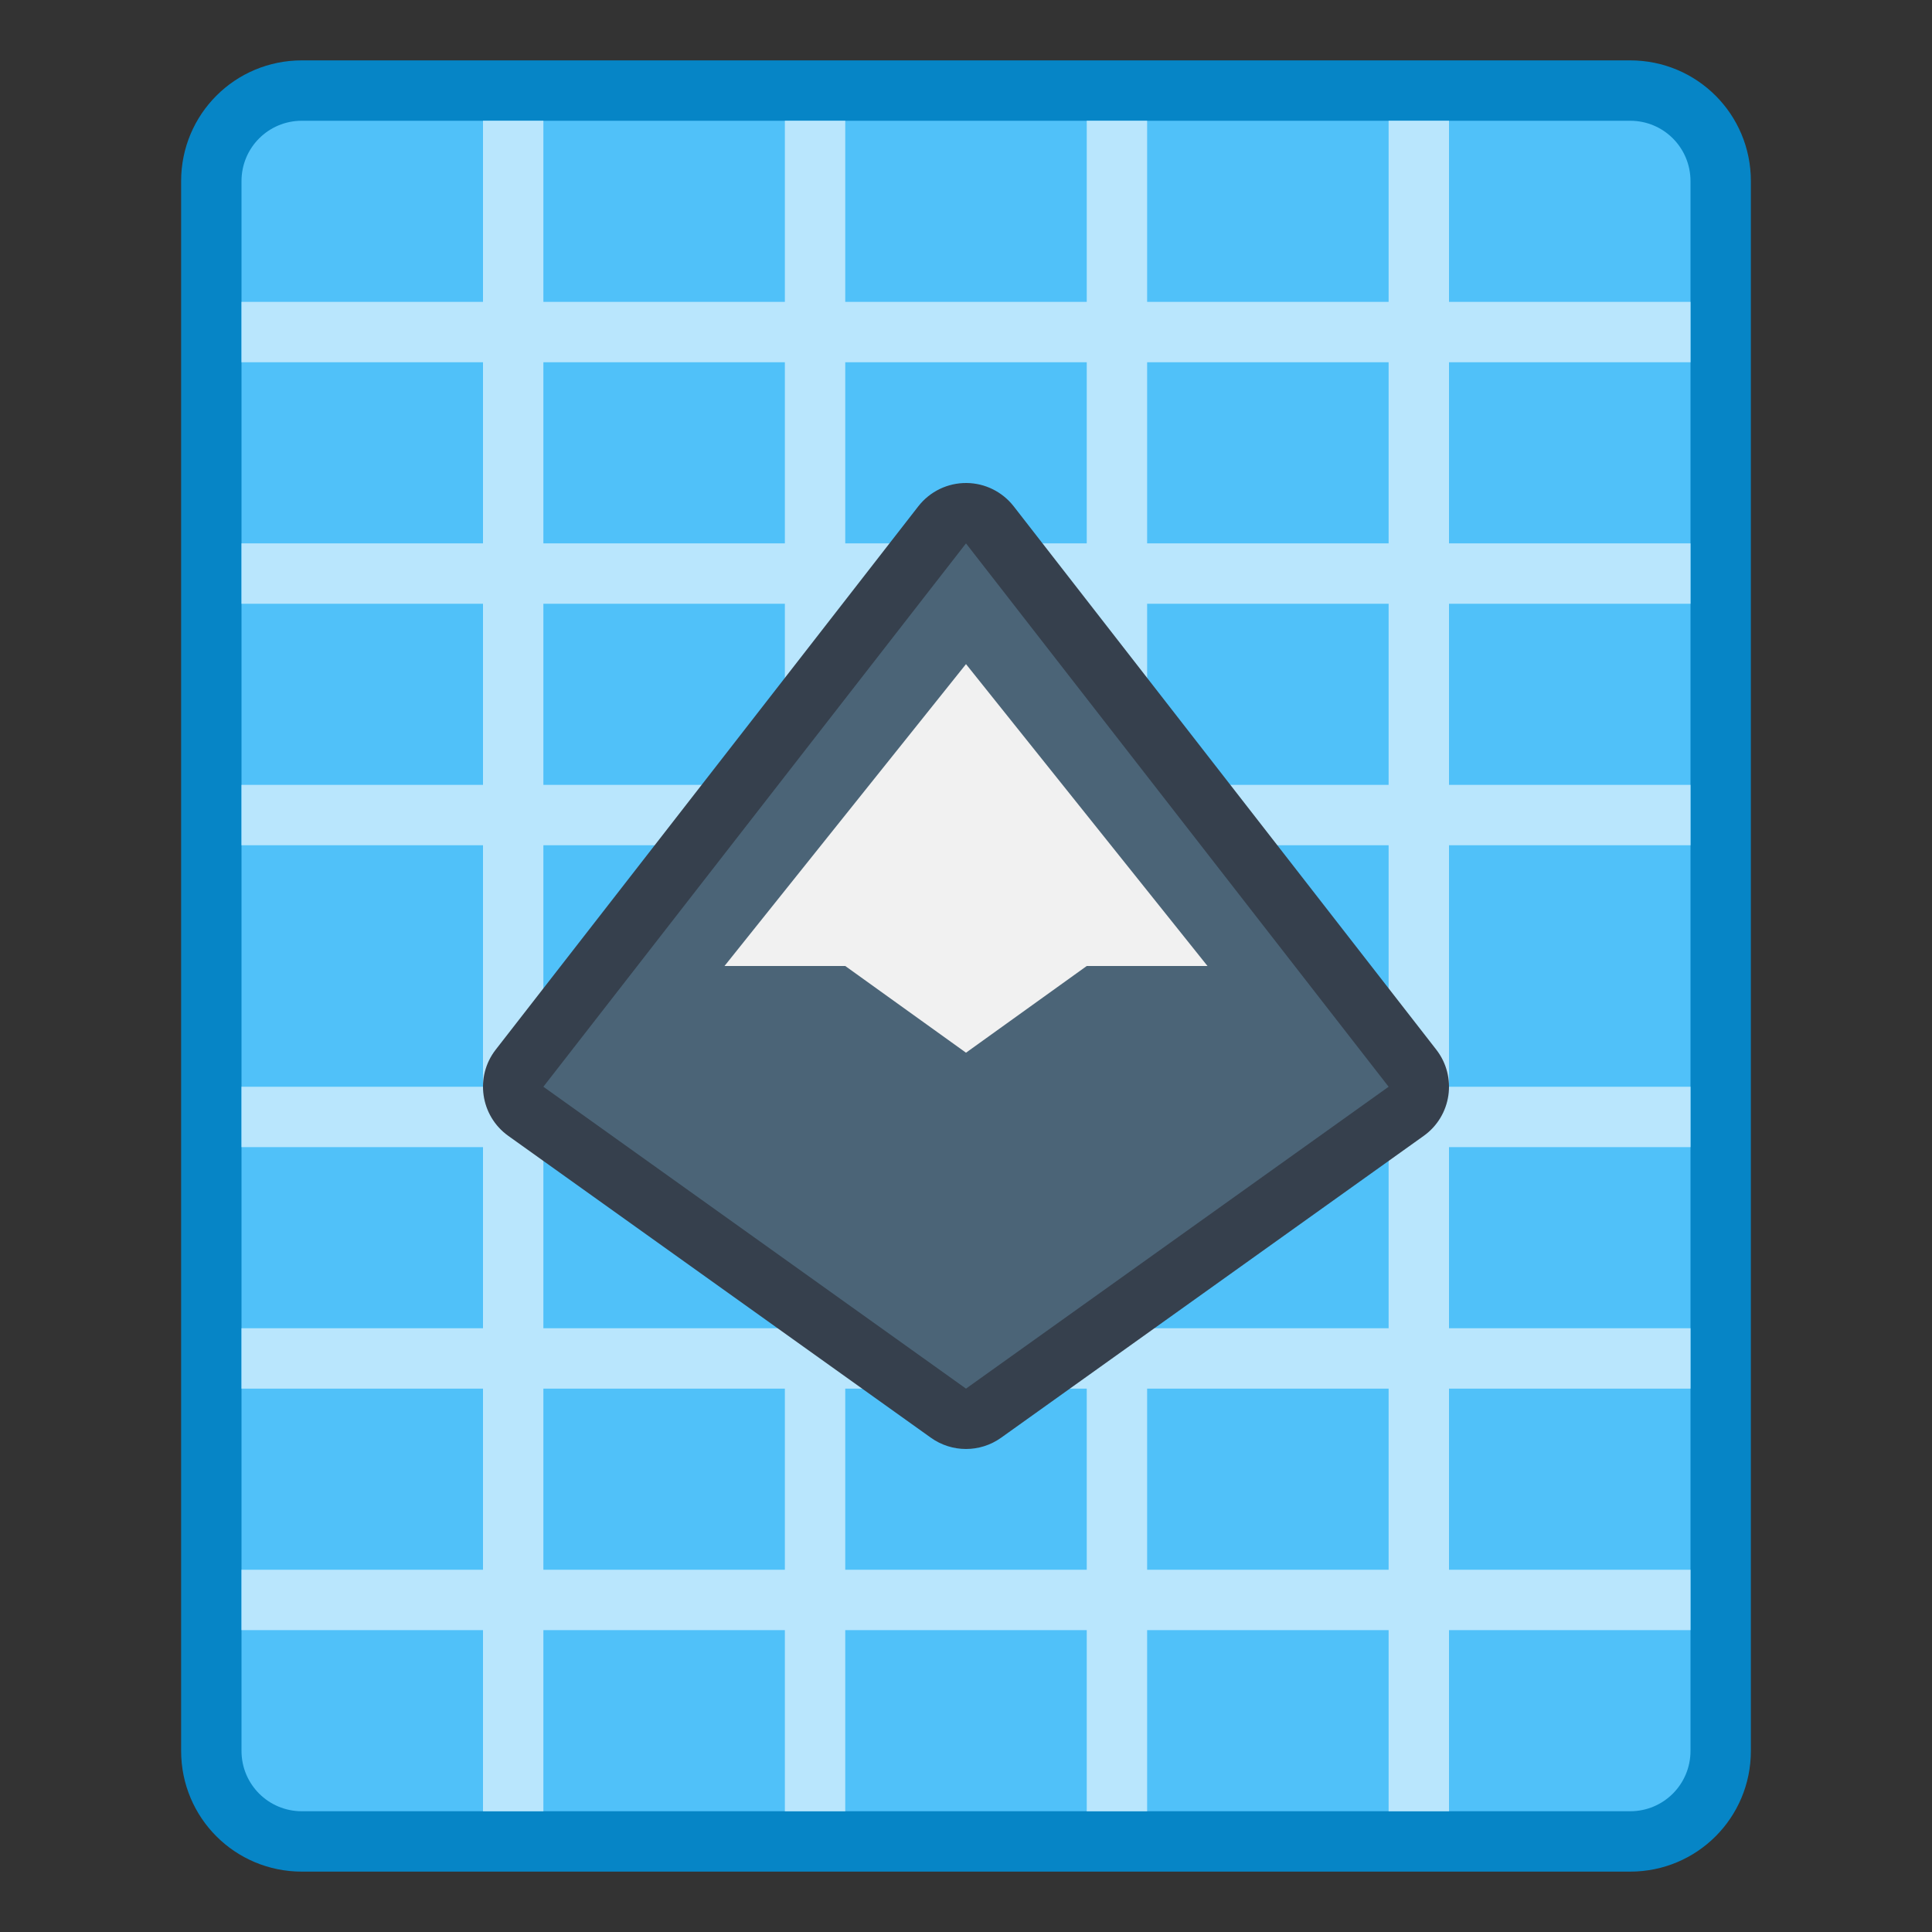 <?xml version="1.0" encoding="UTF-8" standalone="no"?>
<!-- Created with Inkscape (http://www.inkscape.org/) -->

<svg
   width="32"
   height="32"
   viewBox="0 0 32 32"
   version="1.1"
   id="svg8"
   inkscape:version="1.2.1 (9c6d41e410, 2022-07-14)"
   sodipodi:docname="image-svg+xml-compressed.svg"
   xml:space="preserve"
   xmlns:inkscape="http://www.inkscape.org/namespaces/inkscape"
   xmlns:sodipodi="http://sodipodi.sourceforge.net/DTD/sodipodi-0.dtd"
   xmlns="http://www.w3.org/2000/svg"
   xmlns:svg="http://www.w3.org/2000/svg"
   xmlns:rdf="http://www.w3.org/1999/02/22-rdf-syntax-ns#"
   xmlns:cc="http://creativecommons.org/ns#"
   xmlns:dc="http://purl.org/dc/elements/1.1/"><rect x="0" y="0" width="32" height="32" fill="#333333" stroke="none"/><title
     id="title7895">Antu icon Theme</title><defs
     id="defs2"><style
       id="current-color-scheme"
       type="text/css">
      .ColorScheme-Text {
        color:#122036;
      }
      </style><style
       type="text/css"
       id="current-color-scheme-5">
      .ColorScheme-Text {
        color:#122036;
      }
      </style><style
       type="text/css"
       id="current-color-scheme-2">
      .ColorScheme-Text {
        color:#122036;
      }
      </style><style
       type="text/css"
       id="current-color-scheme-1">
      .ColorScheme-Text {
        color:#122036;
      }
      </style><style
       id="current-color-scheme-10"
       type="text/css">
      .ColorScheme-Text {
        color:#122036;
      }
      </style><style
       type="text/css"
       id="current-color-scheme-0">
      .ColorScheme-Text {
        color:#122036;
      }
      </style><style
       type="text/css"
       id="current-color-scheme-26">
      .ColorScheme-Text {
        color:#122036;
      }
      </style><style
       id="current-color-scheme-27"
       type="text/css">
      .ColorScheme-Text {
        color:#122036;
      }
      </style><style
       id="current-color-scheme-7"
       type="text/css">
      .ColorScheme-Text {
        color:#122036;
      }
      </style><style
       id="current-color-scheme-5-09"
       type="text/css">
      .ColorScheme-Text {
        color:#122036;
      }
      </style><style
       id="current-color-scheme-0-3"
       type="text/css">
      .ColorScheme-Text {
        color:#122036;
      }
      </style><style
       id="current-color-scheme-7-9"
       type="text/css">
      .ColorScheme-Text {
        color:#122036;
      }
      </style><style
       id="current-color-scheme-5-3"
       type="text/css">
      .ColorScheme-Text {
        color:#122036;
      }
      </style><style
       id="current-color-scheme-79"
       type="text/css">
      .ColorScheme-Text {
        color:#122036;
      }
      </style><style
       id="current-color-scheme-7-2"
       type="text/css">
      .ColorScheme-Text {
        color:#122036;
      }
      </style><style
       id="current-color-scheme-5-0"
       type="text/css">
      .ColorScheme-Text {
        color:#122036;
      }
      </style><style
       type="text/css"
       id="current-color-scheme-53">
      .ColorScheme-Text {
        color:#122036;
      }
      </style><style
       type="text/css"
       id="current-color-scheme-2-5">
      .ColorScheme-Text {
        color:#122036;
      }
      </style><style
       type="text/css"
       id="current-color-scheme-0-6">
      .ColorScheme-Text {
        color:#122036;
      }
      </style><style
       type="text/css"
       id="current-color-scheme-09">
      .ColorScheme-Text {
        color:#36404d;
      }
      </style><style
       type="text/css"
       id="current-color-scheme-67">
      .ColorScheme-Text {
        color:#122036;
      }
      </style><style
       type="text/css"
       id="current-color-scheme-7-3">
      .ColorScheme-Text {
        color:#122036;
      }
      </style><style
       type="text/css"
       id="current-color-scheme-5-6">
      .ColorScheme-Text {
        color:#122036;
      }
      </style><style
       type="text/css"
       id="current-color-scheme-6">
      .ColorScheme-Text {
        color:#122036;
      }
      </style><style
       type="text/css"
       id="current-color-scheme-1-0">
      .ColorScheme-Text {
        color:#122036;
      }
      </style><style
       id="current-color-scheme-10-6"
       type="text/css">
      .ColorScheme-Text {
        color:#122036;
      }
      </style><style
       id="current-color-scheme-5-7"
       type="text/css">
      .ColorScheme-Text {
        color:#122036;
      }
      </style><style
       id="current-color-scheme-1-2"
       type="text/css">
      .ColorScheme-Text {
        color:#122036;
      }
      </style><style
       type="text/css"
       id="current-color-scheme-10-9">
      .ColorScheme-Text {
        color:#122036;
      }
      </style></defs><sodipodi:namedview
     id="base"
     pagecolor="#ffffff"
     bordercolor="#666666"
     borderopacity="1.0"
     inkscape:pageopacity="0.0"
     inkscape:pageshadow="2"
     inkscape:zoom="16"
     inkscape:cx="5.71875"
     inkscape:cy="15.84375"
     inkscape:document-units="px"
     inkscape:current-layer="g5329"
     showgrid="true"
     units="px"
     inkscape:window-width="2160"
     inkscape:window-height="1335"
     inkscape:window-x="0"
     inkscape:window-y="0"
     inkscape:window-maximized="1"
     objecttolerance="10"
     gridtolerance="10"
     guidetolerance="10"
     inkscape:snap-bbox="true"
     inkscape:bbox-nodes="true"
     inkscape:showpageshadow="false"
     inkscape:bbox-paths="true"
     inkscape:snap-bbox-edge-midpoints="true"
     inkscape:snap-bbox-midpoints="true"
     inkscape:object-paths="true"
     inkscape:snap-intersection-paths="true"
     inkscape:object-nodes="false"
     inkscape:snap-smooth-nodes="false"
     inkscape:snap-midpoints="false"
     inkscape:pagecheckerboard="0"
     inkscape:deskcolor="#d1d1d1"><inkscape:grid
       type="xygrid"
       id="grid7897"
       empspacing="4" /></sodipodi:namedview><g
     inkscape:label="Capa 1"
     inkscape:groupmode="layer"
     id="layer1"
     transform="translate(0,-282.65)"><g
       id="g5329"
       transform="translate(84,-4)"><path
         inkscape:connector-curvature="0"
         style="opacity:1;fill:#0685c6;fill-opacity:1;stroke:none;stroke-width:2;stroke-linecap:round;stroke-linejoin:round;stroke-miterlimit:4;stroke-dasharray:none;stroke-opacity:1"
         d="m -79,287.65 h 22 c 1.108,0 2,0.892 2,2 v 26 c 0,1.108 -0.892,2 -2,2 H -79 c -1.108,0 -2,-0.892 -2,-2 v -26 c 0,-1.108 0.892,-2 2,-2 z"
         id="rect827-8" /><path
         inkscape:connector-curvature="0"
         style="opacity:1;fill:#50c1f9;fill-opacity:1;stroke:none;stroke-width:2;stroke-linecap:round;stroke-linejoin:round;stroke-miterlimit:4;stroke-dasharray:none;stroke-opacity:1"
         d="m -79,288.65 22,0 c 0.554,0 1,0.446 1,1 l 0,26 c 0,0.554 -0.446,1 -1,1 l -22,0 c -0.554,0 -1,-0.446 -1,-1 l 0,-26 c 0,-0.554 0.446,-1 1,-1 z"
         id="rect829-6" /><path
         id="rect3690"
         style="opacity:1;fill:#b9e6fd;fill-opacity:1;stroke:none;stroke-width:2;stroke-linecap:round;stroke-linejoin:round;stroke-miterlimit:1.8;paint-order:fill markers stroke;stop-color:#000000"
         d="M -76 288.65 L -76 291.65 L -80 291.65 L -80 292.65 L -76 292.65 L -76 295.65 L -80 295.65 L -80 296.65 L -76 296.65 L -76 299.65 L -80 299.65 L -80 300.65 L -76 300.65 L -76 304.65 L -80 304.65 L -80 305.65 L -76 305.65 L -76 308.65 L -80 308.65 L -80 309.65 L -76 309.65 L -76 312.65 L -80 312.65 L -80 313.65 L -76 313.65 L -76 316.65 L -75 316.65 L -75 313.65 L -71 313.65 L -71 316.65 L -70 316.65 L -70 313.65 L -66 313.65 L -66 316.65 L -65 316.65 L -65 313.65 L -61 313.65 L -61 316.65 L -60 316.65 L -60 313.65 L -56 313.65 L -56 312.65 L -60 312.65 L -60 309.65 L -56 309.65 L -56 308.65 L -60 308.65 L -60 305.65 L -56 305.65 L -56 304.65 L -60 304.65 L -60 300.65 L -56 300.65 L -56 299.65 L -60 299.65 L -60 296.65 L -56 296.65 L -56 295.65 L -60 295.65 L -60 292.65 L -56 292.65 L -56 291.65 L -60 291.65 L -60 288.65 L -61 288.65 L -61 291.65 L -65 291.65 L -65 288.65 L -66 288.65 L -66 291.65 L -70 291.65 L -70 288.65 L -71 288.65 L -71 291.65 L -75 291.65 L -75 288.65 L -76 288.65 z M -75 292.65 L -71 292.65 L -71 295.65 L -75 295.65 L -75 292.65 z M -70 292.65 L -66 292.65 L -66 295.65 L -70 295.65 L -70 292.65 z M -65 292.65 L -61 292.65 L -61 295.65 L -65 295.65 L -65 292.65 z M -75 296.65 L -71 296.65 L -71 299.65 L -75 299.65 L -75 296.65 z M -70 296.65 L -66 296.65 L -66 299.65 L -70 299.65 L -70 296.65 z M -65 296.65 L -61 296.65 L -61 299.65 L -65 299.65 L -65 296.65 z M -75 300.65 L -71 300.65 L -71 304.65 L -75 304.65 L -75 300.65 z M -70 300.65 L -66 300.65 L -66 304.65 L -70 304.65 L -70 300.65 z M -65 300.65 L -61 300.65 L -61 304.65 L -65 304.65 L -65 300.65 z M -75 305.65 L -71 305.65 L -71 308.65 L -75 308.65 L -75 305.65 z M -70 305.65 L -66 305.65 L -66 308.65 L -70 308.65 L -70 305.65 z M -65 305.65 L -61 305.65 L -61 308.65 L -65 308.65 L -65 305.65 z M -75 309.65 L -71 309.65 L -71 312.65 L -75 312.65 L -75 309.65 z M -70 309.65 L -66 309.65 L -66 312.65 L -70 312.65 L -70 309.65 z M -65 309.65 L -61 309.65 L -61 312.65 L -65 312.65 L -65 309.65 z " /><path
         sodipodi:nodetypes="cccccccccc"
         inkscape:connector-curvature="0"
         id="path4318"
         d="m -67.99,294.65 c -0.312,-0.003 -0.607,0.139 -0.799,0.385 l -7,9 c -0.349,0.448 -0.255,1.097 0.207,1.428 l 7,5 c 0.348,0.249 0.816,0.249 1.164,0 l 7,-5 c 0.462,-0.331 0.556,-0.979 0.207,-1.428 l -7,-9 c -0.188,-0.24 -0.474,-0.382 -0.779,-0.385 z"
         style="color:#000000;font-style:normal;font-variant:normal;font-weight:normal;font-stretch:normal;font-size:medium;line-height:normal;font-family:sans-serif;text-indent:0;text-align:start;text-decoration:none;text-decoration-line:none;text-decoration-style:solid;text-decoration-color:#000000;letter-spacing:normal;word-spacing:normal;text-transform:none;direction:ltr;block-progression:tb;writing-mode:lr-tb;baseline-shift:baseline;text-anchor:start;white-space:normal;clip-rule:nonzero;display:inline;overflow:visible;visibility:visible;opacity:1;isolation:auto;mix-blend-mode:normal;color-interpolation:sRGB;color-interpolation-filters:linearRGB;solid-color:#000000;solid-opacity:1;fill:#36404d;fill-opacity:1;fill-rule:evenodd;stroke:none;stroke-width:2;stroke-linecap:round;stroke-linejoin:round;stroke-miterlimit:4;stroke-dasharray:none;stroke-dashoffset:0;stroke-opacity:1;color-rendering:auto;image-rendering:auto;shape-rendering:auto;text-rendering:auto;enable-background:accumulate" /><path
         inkscape:connector-curvature="0"
         id="path4344"
         d="m -75,304.65 7,5 c 0,0 7,-5 7,-5 l -7,-9 z"
         style="fill:#4b6477;fill-opacity:1;fill-rule:evenodd;stroke:none;stroke-width:1px;stroke-linecap:butt;stroke-linejoin:miter;stroke-opacity:1" /><path
         sodipodi:nodetypes="ccccccc"
         inkscape:connector-curvature="0"
         id="path4399"
         d="m -68,297.65 -4,5 2,0 2,1.436 2,-1.436 2,0 z"
         style="fill:#f1f1f1;fill-opacity:1;fill-rule:evenodd;stroke:none;stroke-width:1px;stroke-linecap:butt;stroke-linejoin:miter;stroke-opacity:1" /></g></g></svg>
